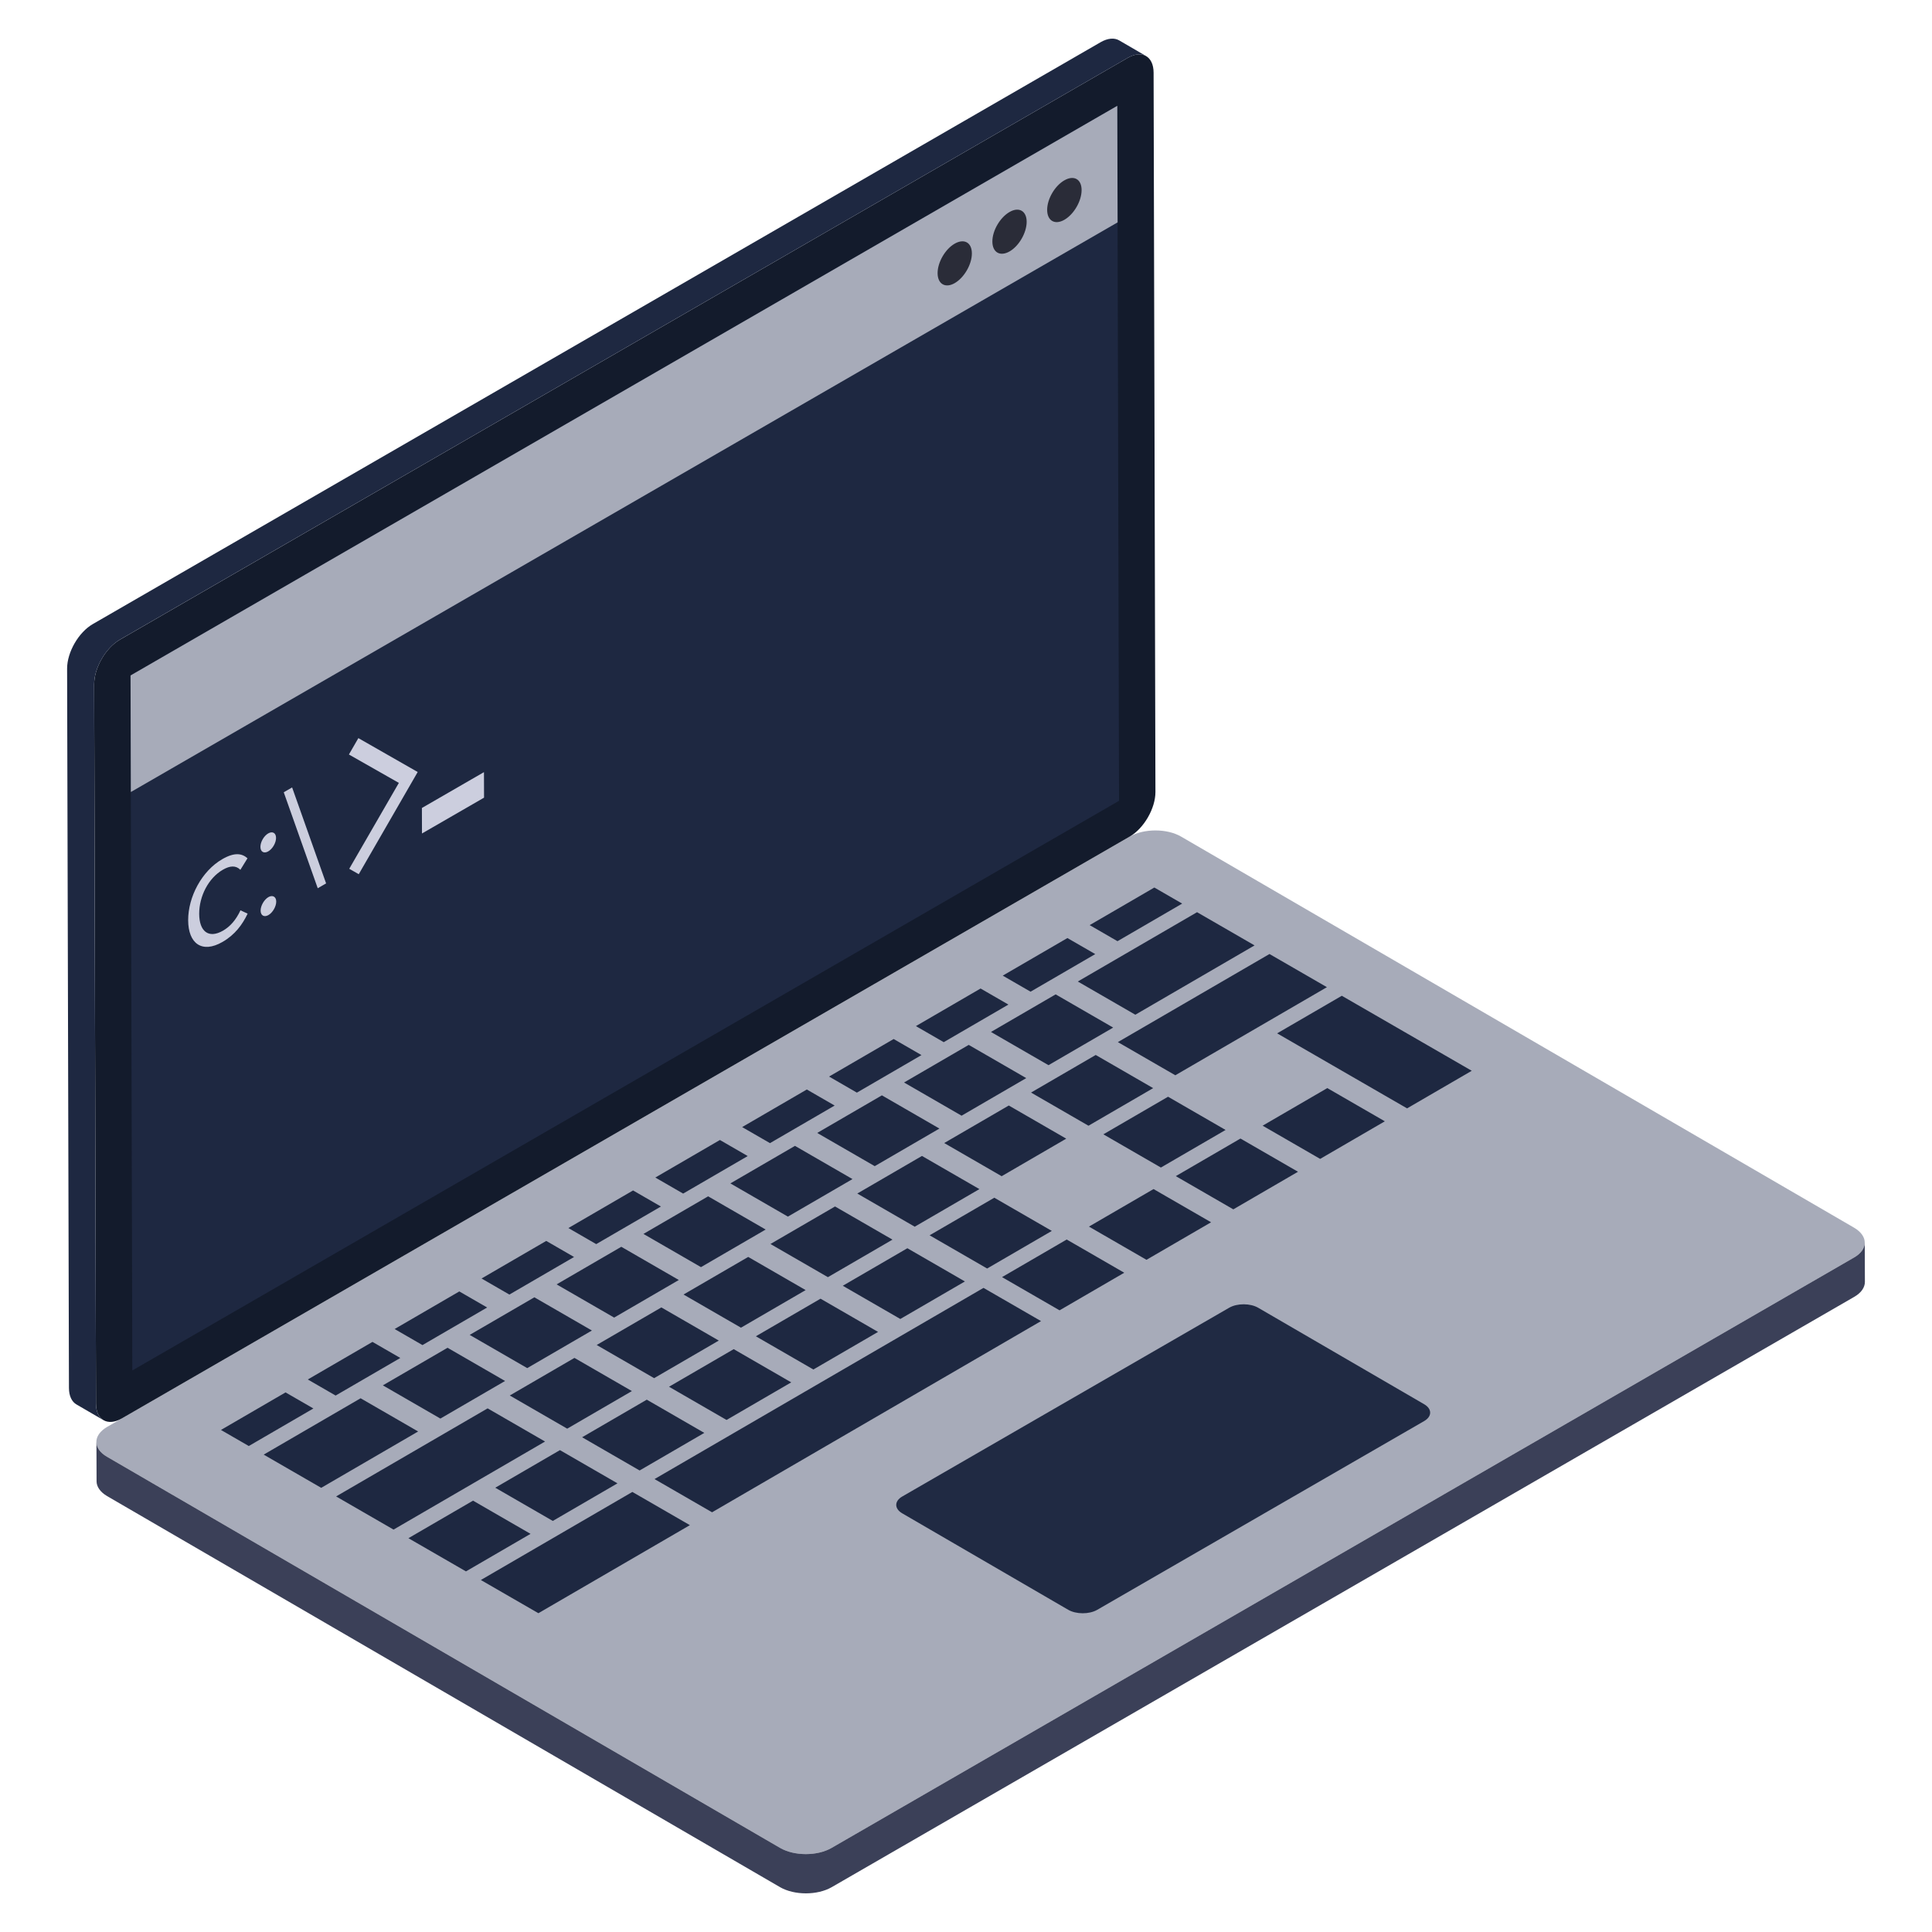 <svg width="120" height="120" viewBox="0 0 120 120" fill="none" xmlns="http://www.w3.org/2000/svg">
  <path d="m6.646 90.482 41.8 24.291c.886.517 2.314.517 3.2.009l63.513-36.675c.886-.508.886-1.337 0-1.854l-41.8-24.291c-.877-.509-2.305-.509-3.19 0L6.654 88.628c-.886.517-.894 1.345-.009 1.854Z" fill="#A7ABB9"/>
  <path d="M56.041 92.95c-.5.289-.496.759 0 1.047l10.304 5.988c.496.288 1.307.292 1.807.003l20.305-11.723c.499-.288.496-.758 0-1.046L78.153 81.23c-.496-.289-1.307-.292-1.807-.004L56.041 92.95Z" fill="#202A43"/>
  <path d="m5.99 89.563.008 2.445c0 .328.222.665.657.919l41.8 24.291c.886.509 2.313.509 3.199 0l63.513-36.666c.443-.254.665-.59.665-.935l-.008-2.437c0 .336-.222.673-.665.927l-63.514 36.674c-.885.509-2.313.509-3.199-.008l-41.8-24.291c-.442-.254-.656-.583-.656-.919Z" fill="#3B4058"/>
  <path d="M70.045 3.594c.885-.51 1.605-.1 1.607.917l.114 44.684c.002 1.011-.713 2.256-1.598 2.767L7.57 88.1c-.885.51-1.605.095-1.608-.916L5.85 42.498c-.003-1.017.712-2.256 1.597-2.767L70.045 3.594Z" fill="#131B2C"/>
  <path d="m4.168 41.525.115 44.683c0 .5.18.861.467 1.025l1.68.977c-.288-.164-.468-.525-.468-1.026l-.115-44.683c0-1.017.714-2.256 1.6-2.772L70.044 3.595c.443-.254.845-.279 1.14-.115l-1.679-.976c-.287-.164-.697-.14-1.14.115L5.768 38.76c-.886.508-1.6 1.747-1.6 2.764Z" fill="#1E2841"/>
  <path d="m8.108 41.954.11 43.168L69.505 49.74l-.109-43.168L8.108 41.954Z" fill="#1E2841"/>
  <path d="m8.108 41.954.019 7.24 61.289-35.382-.019-7.24L8.108 41.954Z" fill="#A7ABB9"/>
  <path d="M59.292 15.138c.59-.341 1.071-.08 1.073.6.002.679-.475 1.505-1.066 1.847-.58.335-1.061.061-1.063-.618-.002-.679.475-1.494 1.056-1.829Zm3.413-1.971c.58-.335 1.06-.073 1.063.606.002.679-.476 1.506-1.056 1.84-.591.342-1.072.068-1.074-.61-.002-.68.476-1.495 1.067-1.836Zm3.402-1.964c.591-.341 1.072-.08 1.073.6.002.679-.475 1.505-1.066 1.846-.59.342-1.071.068-1.073-.611-.002-.679.475-1.494 1.066-1.835Z" fill="#2A2C38"/>
  <path d="m19.465 87.483-4.012 2.332-1.729-.998 4.012-2.332 1.729.998Zm43.169-25.087-4.017 2.335-1.729-.998 4.018-2.335 1.728.998Zm10.793-6.272-4.018 2.335-1.728-.998 4.017-2.335 1.729.998Zm-7.201 14.6-4.012 2.332-3.567-2.06 4.011-2.331 3.568 2.06Zm19.789-1.078-4.018 2.335-3.573-2.063 4.018-2.335 3.573 2.063Zm5.399-3.138-4.018 2.335-8.071-4.66 4.017-2.334 8.072 4.66Zm-13.49-7.788-7.407 4.306-3.573-2.063 7.407-4.305 3.573 2.063Zm-8.783 5.105-4.017 2.335-3.573-2.063 4.017-2.335 3.573 2.063Zm13.276-2.51-9.416 5.472-3.568-2.06 9.417-5.472 3.567 2.06Zm-10.792 6.271-4.018 2.335-3.567-2.06 4.017-2.335 3.568 2.06Zm4.498 2.597-4.018 2.335-3.573-2.063 4.018-2.335 3.573 2.063Zm-12.381-3.22-4.017 2.335-3.573-2.063 4.017-2.335 3.573 2.063Zm-6.507-1.43-4.012 2.332-1.728-.998 4.012-2.332 1.728.998Zm-5.393 3.135-4.017 2.334-1.729-.997 4.018-2.335 1.728.998Zm2.696 14.059-4.017 2.335-3.573-2.063 4.017-2.335 3.573 2.063Zm-8.095-10.922-4.012 2.331-1.728-.997 4.012-2.332 1.728.998Zm6.507 1.43-4.012 2.331-3.573-2.063 4.012-2.331 3.573 2.063Zm-11.9 1.705-4.018 2.334-1.728-.998 4.017-2.335 1.729.998Zm6.507 1.429-4.018 2.335-3.573-2.063 4.018-2.335 3.573 2.063Zm7.877.627-4.012 2.331-3.568-2.06 4.012-2.331 3.568 2.06Zm-19.778 1.077-4.017 2.335-1.729-.998 4.018-2.334 1.728.998Zm6.507 1.43-4.017 2.335-3.574-2.063 4.018-2.335 3.573 2.063Zm17.769.09-4.012 2.331-3.573-2.063 4.012-2.331 3.573 2.063Zm-9.892.537-4.017 2.335-3.568-2.06 4.018-2.335 3.567 2.06Zm-19.783 1.081-4.017 2.335-1.728-.998 4.017-2.335 1.728.998Zm6.507 1.43-4.017 2.335-3.573-2.063 4.017-2.335 3.573 2.063Zm7.883.623L40.629 85.6l-3.567-2.06 4.017-2.334 3.568 2.06ZM31.37 85.775l-4.017 2.335-3.573-2.063 4.018-2.335 3.573 2.063Zm17.775.086-4.018 2.335-3.573-2.063 4.018-2.335 3.573 2.063Zm-9.897.541-4.018 2.335-3.567-2.06 4.017-2.335 3.568 2.06Zm4.498 2.597-4.018 2.335-3.572-2.063 4.017-2.335 3.573 2.063Zm20.915-6.944L44.227 93.931l-3.573-2.063 20.434-11.875 3.573 2.063ZM38.352 92.133l-4.017 2.335-3.573-2.063 4.017-2.335 3.573 2.063Zm-4.498-2.597-9.41 5.47-3.568-2.06 9.411-5.47 3.567 2.06Zm-.901 5.734-4.012 2.332-3.573-2.062 4.013-2.332 3.572 2.063Zm9.897-.54-9.41 5.469-3.573-2.062 9.41-5.47 3.573 2.063ZM24.864 84.346l-4.018 2.334-1.728-.998 4.017-2.334 1.729.998Zm43.164-25.085-4.018 2.335-1.728-.998 4.017-2.334 1.729.997Zm-9.679 10.836-4.018 2.335-3.573-2.063 4.018-2.335 3.573 2.063Zm11.48 8.955-4.018 2.335-3.573-2.063 4.018-2.335 3.573 2.063Zm-4.499-2.597-4.017 2.335-3.573-2.063 4.018-2.334 3.573 2.062Zm-4.497-2.597-4.018 2.335-3.567-2.06 4.017-2.335 3.568 2.06Zm19.788-1.078-4.017 2.335-3.573-2.063 4.017-2.335 3.573 2.063Zm-5.399 3.138-4.012 2.331-3.573-2.063 4.012-2.331 3.573 2.063ZM25.971 88.912l-6.02 3.5-3.573-2.063 6.02-3.5 3.573 2.063Z" fill="#1E2841"/>
  <path d="M13.806 53.364c.778-.45 1.237-.351 1.566-.054l-.442.716c-.282-.284-.645-.261-1.088-.005-.9.52-1.472 1.652-1.47 2.74.004 1.085.58 1.563 1.481 1.043.443-.256.804-.664 1.084-1.264l.444.209c-.326.68-.783 1.307-1.56 1.756-1.271.734-2.13.104-2.134-1.348-.004-1.451.848-3.06 2.119-3.793Zm2.864 2.357c.262-.151.487-.023.487.277.001.306-.221.687-.483.838-.266.154-.486.028-.487-.277 0-.301.218-.685.484-.838Zm.333-3.2c.19-.327.19-.68.001-.79-.189-.11-.496.065-.686.392-.19.327-.19.68-.001.79.19.11.496-.065.686-.392Zm1.141-3.612 2.111 5.961-.52.3-2.111-5.961.52-.3Zm4.115-3.063 3.685 2.105-3.661 6.347-.591-.337 3.082-5.334-3.103-1.764.588-1.017Zm7.801 2.114.005 1.584-3.855 2.225-.005-1.584 3.855-2.226Z" fill="#CCCEDE"/>
</svg>
